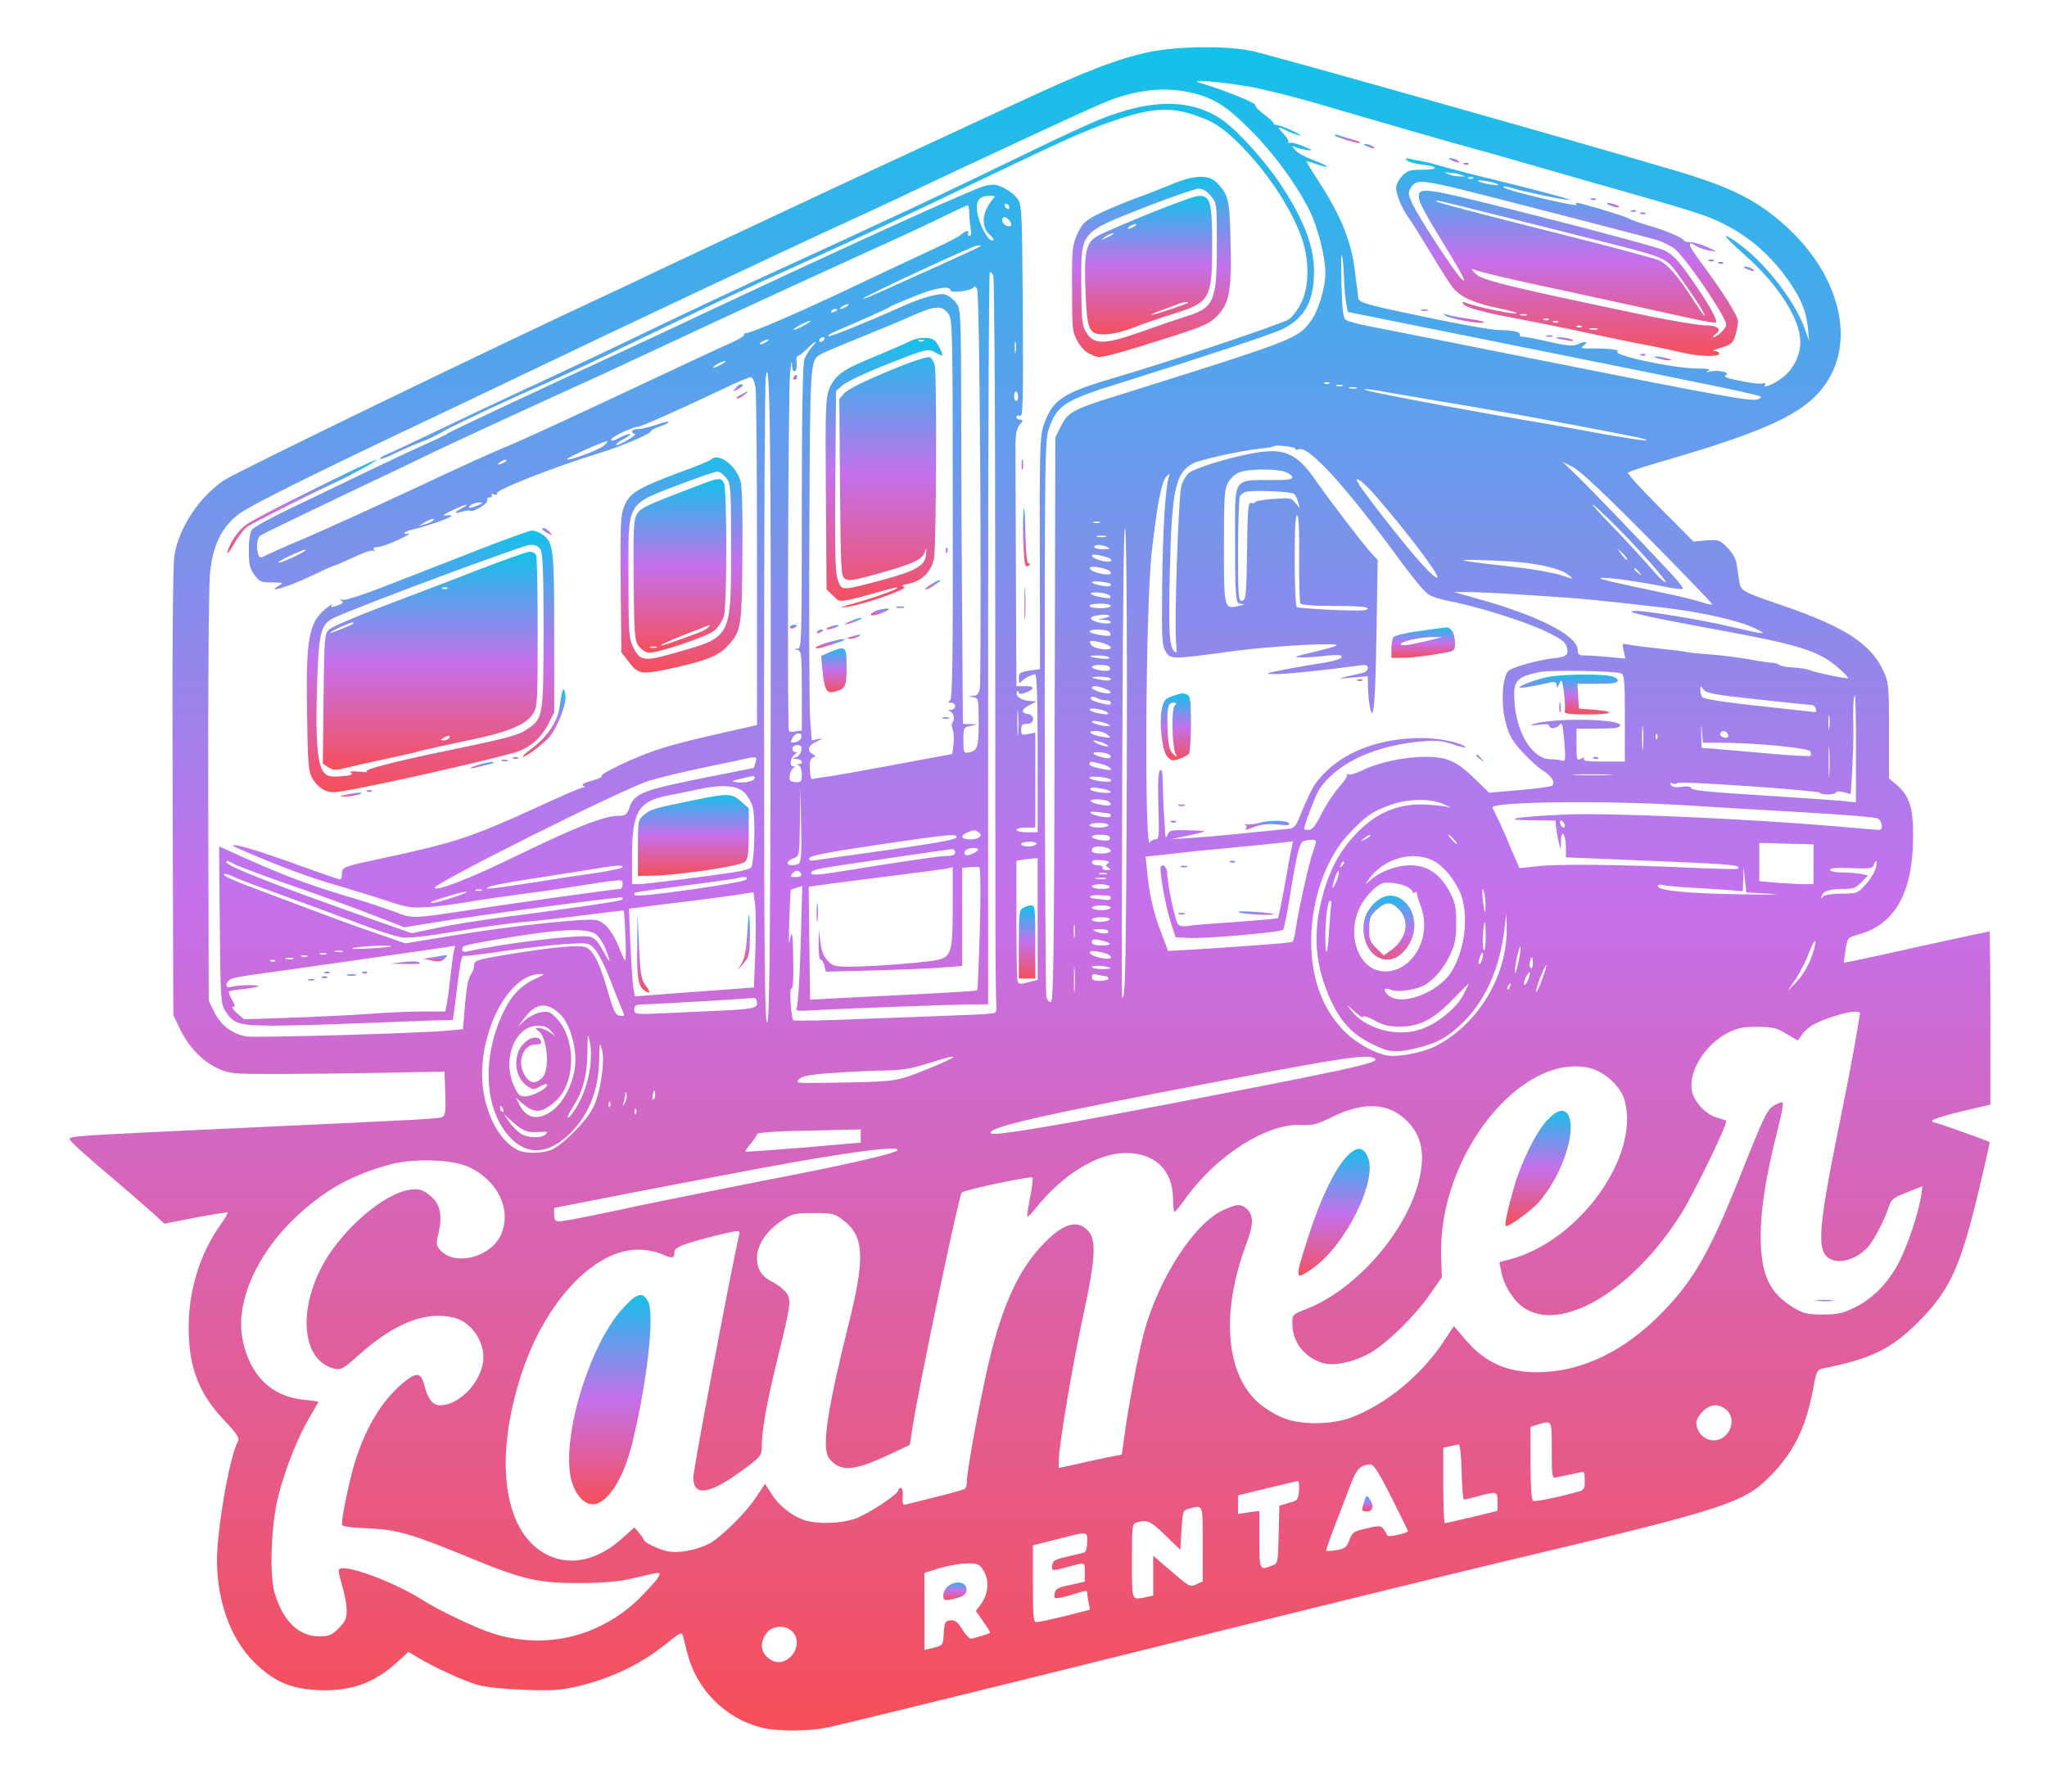 <?xml version="1.0" standalone="no"?>
<!DOCTYPE svg PUBLIC "-//W3C//DTD SVG 20010904//EN"
        "http://www.w3.org/TR/2001/REC-SVG-20010904/DTD/svg10.dtd">
<svg version="1.0" xmlns="http://www.w3.org/2000/svg"
     width="868pt" height="760pt" viewBox="0 0 868 760"
     preserveAspectRatio="xMidYMid meet">

    <defs>
        <linearGradient id="gradient" gradientTransform="rotate(90)">
            <stop offset="0%" stop-color="#f64f59"/>
            <stop offset="50%" stop-color="#c471ed"/>
            <stop offset="100%" stop-color="#12c2e9"/>
        </linearGradient>
    </defs>

    <g transform="translate(0,760) scale(0.1,-0.1)"
       fill="url(#gradient)" stroke="none">
        <path d="M4872 7379 c-133 -28 -275 -83 -560 -216 -136 -63 -328 -152 -427
-198 -155 -71 -793 -370 -1125 -527 -58 -28 -132 -63 -165 -78 -534 -248
-1597 -764 -1647 -798 -103 -71 -187 -197 -208 -313 -7 -37 -10 -388 -8 -1005
l3 -949 27 -57 c35 -75 97 -140 161 -169 49 -23 64 -24 242 -24 105 0 309 2
455 5 l265 5 3 -91 c3 -68 0 -94 -10 -100 -14 -9 -33 -10 -858 -48 -711 -33
-730 -34 -724 -49 6 -13 71 -71 219 -196 49 -42 110 -95 136 -118 l46 -43 133
26 c73 14 134 23 136 22 2 -2 -13 -26 -32 -54 -86 -121 -134 -275 -134 -434 0
-168 43 -281 151 -394 55 -58 65 -75 58 -89 -35 -61 -89 -374 -89 -505 1 -176
58 -332 157 -431 82 -81 153 -113 269 -119 139 -7 242 29 342 122 l44 40 37
-22 c66 -41 197 -101 257 -118 35 -10 115 -18 199 -21 119 -4 153 -2 228 16
148 35 276 99 389 193 33 27 49 36 52 26 2 -7 12 -44 21 -81 39 -152 158 -273
310 -313 66 -18 207 -18 292 1 37 8 484 117 993 243 973 242 1614 399 1865
459 933 221 1017 247 1130 361 103 104 155 211 186 385 11 60 15 68 38 73 203
40 290 82 402 194 138 137 182 234 263 575 25 104 44 190 43 191 -11 7 -227
84 -236 84 -7 0 -10 4 -6 9 3 5 59 22 125 38 l120 28 0 368 c0 202 -2 367 -4
367 -3 0 -125 -27 -273 -59 -147 -33 -285 -63 -306 -67 l-39 -7 7 49 c9 58 8
57 60 72 150 42 226 178 227 407 2 127 -14 177 -68 225 l-34 29 0 203 c0 192
-2 206 -24 253 -53 114 -162 185 -419 274 -184 63 -185 64 -192 106 -3 19 -8
52 -11 72 -3 23 -18 49 -40 71 -32 32 -38 34 -89 30 l-54 -5 -142 143 c-79 79
-140 146 -136 150 3 3 59 22 124 41 503 145 655 222 735 369 98 182 25 436
-181 627 -123 114 -232 170 -466 240 -312 94 -1733 496 -1807 511 -110 23
-317 20 -436 -5z m468 -155 c115 -26 200 -49 330 -88 139 -41 541 -157 600
-172 30 -8 100 -28 155 -44 55 -16 195 -56 310 -89 449 -127 500 -143 575
-181 100 -50 186 -123 254 -213 66 -87 94 -150 102 -225 l5 -57 -18 51 c-46
125 -174 287 -291 368 -70 48 -55 26 35 -54 142 -125 236 -272 237 -369 1 -56
-28 -115 -75 -152 -37 -29 -86 -49 -75 -30 4 7 1 9 -8 5 -8 -3 -41 0 -73 6
-87 17 -98 21 -83 30 17 10 -33 22 -67 15 -20 -4 -23 -3 -9 3 13 6 -2 9 -45 9
-107 1 -366 57 -340 73 12 7 -46 13 -122 12 -34 0 -36 1 -20 14 21 16 3 18
-29 3 -18 -8 -46 -5 -118 11 -52 12 -103 22 -113 22 -9 -1 -15 3 -12 7 7 12
-30 21 -83 21 -40 0 -202 30 -430 79 -155 34 -172 40 -173 61 -1 11 -2 23 -3
28 -1 4 -6 39 -10 77 -15 129 -57 234 -152 382 -30 46 -54 86 -54 88 0 2 19
-2 42 -11 65 -23 56 -9 -11 16 -33 12 -68 31 -78 43 -18 20 -17 20 2 12 11 -4
34 -10 50 -12 24 -3 20 1 -18 17 -27 11 -54 17 -60 14 -7 -4 -9 -3 -4 1 4 5
-5 21 -20 37 -30 32 -28 34 13 14 16 -8 40 -17 54 -20 14 -4 1 5 -29 19 -29
14 -60 25 -67 25 -8 0 -14 3 -14 8 0 4 -18 20 -40 37 -22 16 -39 34 -37 39 3
10 -140 67 -233 94 -72 21 144 0 250 -24z m-298 -15 c102 -22 157 -56 263
-163 99 -100 191 -226 247 -337 35 -69 68 -198 68 -266 0 -65 -30 -163 -64
-208 -55 -72 -70 -78 -800 -307 -207 -64 -227 -75 -257 -135 l-24 -48 -3
-1197 c-2 -1004 -5 -1198 -16 -1198 -8 0 -16 10 -19 21 -3 12 -6 547 -7 1189
0 1058 1 1173 16 1217 35 104 67 125 299 197 372 117 654 210 695 231 94 48
132 119 132 245 0 103 -43 216 -132 353 -76 117 -197 250 -268 296 -132 83
-295 81 -512 -7 -41 -17 -154 -68 -250 -115 -96 -46 -222 -107 -280 -135 -203
-98 -348 -165 -660 -309 -391 -179 -536 -248 -765 -358 -99 -48 -270 -129
-380 -180 -110 -51 -249 -116 -310 -145 -60 -29 -166 -79 -235 -112 -69 -33
-136 -64 -149 -69 -13 -5 -21 -12 -18 -15 3 -3 31 8 63 24 33 16 82 37 109 47
28 11 66 28 85 40 19 11 46 26 60 32 14 7 79 37 145 69 66 31 172 79 235 106
63 28 189 86 280 130 381 184 499 240 645 306 256 115 567 258 700 322 614
294 653 312 797 361 156 53 237 57 350 15 59 -21 91 -41 141 -86 129 -118 248
-290 297 -430 33 -95 32 -207 -3 -276 -14 -28 -38 -59 -53 -69 -30 -19 -508
-180 -728 -244 -232 -68 -273 -95 -311 -206 -15 -45 -17 -103 -16 -541 l1
-492 -45 -6 c-41 -7 -45 -10 -45 -34 0 -15 4 -22 8 -16 8 13 46 34 61 34 8 0
11 -105 11 -335 l0 -335 -45 0 c-25 0 -45 5 -45 10 0 6 18 10 40 10 l40 0 0
201 0 202 -30 -6 c-27 -6 -30 -4 -30 18 0 20 5 25 25 25 33 0 35 37 3 42 -31
4 -27 20 8 38 l29 15 -37 3 c-33 3 -58 26 -43 40 3 3 5 0 5 -5 0 -8 9 -8 30 0
40 15 38 27 -5 27 l-35 0 -2 433 c-1 237 -2 481 -2 541 -1 92 2 113 17 133 16
20 16 23 3 23 -9 0 -16 5 -16 11 0 6 7 9 15 5 13 -4 14 52 12 445 -3 431 -4
450 -23 477 -11 15 -37 35 -57 45 -30 15 -44 17 -79 9 -48 -11 -568 -247
-1153 -522 -226 -106 -295 -139 -465 -217 -332 -153 -655 -305 -665 -313 -5
-5 -50 -26 -100 -48 -49 -22 -164 -76 -255 -120 -91 -44 -230 -111 -310 -149
-80 -38 -152 -78 -160 -88 -10 -12 -15 -41 -15 -89 0 -58 4 -77 23 -103 21
-30 28 -33 75 -33 51 -1 51 -1 27 -16 -54 -32 44 -2 137 42 50 24 94 44 98 44
4 0 40 16 81 35 41 20 80 33 86 29 7 -4 8 -3 4 4 -5 8 1 12 16 12 13 0 52 14
88 31 36 17 55 28 42 26 -12 -3 -20 -1 -17 3 3 5 20 11 38 15 39 8 149 45 160
55 5 4 -4 6 -20 4 -21 -3 -16 2 22 20 54 27 87 35 43 10 -36 -19 -35 -25 1
-14 16 4 32 6 34 4 10 -10 77 30 73 43 -3 7 1 13 10 13 8 0 12 4 9 10 -4 6 1
7 11 3 10 -4 15 -2 11 4 -9 14 249 115 443 174 84 26 210 79 210 90 0 4 16 13
35 19 19 6 37 15 40 20 3 5 -19 0 -50 -11 -30 -10 -66 -19 -80 -19 -14 0 -25
-4 -25 -10 0 -5 6 -10 13 -10 6 0 -7 -12 -31 -26 -24 -14 -46 -24 -49 -21 -3
3 12 15 34 26 21 11 31 20 23 20 -8 0 -26 -6 -40 -14 -29 -16 -44 -19 -36 -6
8 12 92 51 110 51 15 0 176 72 363 161 56 27 108 49 116 49 9 0 16 -16 21 -46
3 -26 6 -358 6 -738 l0 -691 -206 -47 c-167 -39 -229 -58 -335 -104 -71 -32
-124 -61 -118 -65 6 -3 -12 -12 -40 -20 -32 -8 -46 -16 -39 -21 10 -6 10 -8 0
-8 -8 0 -96 -38 -195 -84 -271 -124 -348 -150 -632 -211 -192 -41 -195 -42
-195 -70 0 -14 -3 -25 -8 -25 -4 0 -52 16 -107 36 -196 71 -291 102 -330 108
-32 5 -22 -1 45 -30 164 -69 266 -107 382 -140 65 -19 159 -48 210 -65 84 -28
101 -31 174 -26 45 3 119 13 165 21 46 8 140 22 209 31 69 9 179 24 245 35
216 33 205 33 205 10 0 -11 -4 -20 -10 -20 -14 0 -426 -57 -575 -80 -324 -49
-299 -48 -384 -16 -42 15 -114 39 -161 53 -204 60 -316 102 -538 204 l-43 19
3 -332 c3 -311 4 -335 23 -365 35 -56 58 -63 207 -63 73 0 237 5 363 10 127 5
267 10 312 12 l83 2 5 30 c2 17 9 72 15 121 13 103 19 127 28 121 4 -2 79 7
167 20 88 13 205 26 260 30 98 6 101 6 125 -19 14 -14 43 -70 64 -124 21 -54
44 -113 52 -131 14 -32 14 -33 -8 -30 -18 3 -26 18 -50 101 -34 120 -61 174
-93 189 -27 12 -139 2 -343 -32 -125 -21 -132 -24 -132 -48 0 -10 -7 -27 -15
-38 -12 -19 -19 -62 -29 -194 l-3 -35 -73 -7 c-129 -11 -801 -30 -844 -24 -60
10 -110 47 -137 103 l-24 48 -2 855 c-1 470 2 899 7 952 10 120 48 200 119
255 51 39 295 161 906 450 110 52 245 117 300 143 391 188 1193 566 1455 685
63 29 167 78 230 108 214 102 695 325 770 357 137 58 256 73 372 49z m-834
-456 c-44 -53 -49 -114 -12 -148 18 -17 22 -25 12 -25 -20 0 -56 67 -64 120
-8 48 9 70 54 70 23 0 24 -2 10 -17z m72 -34 c0 -6 -4 -7 -10 -4 -5 3 -10 11
-10 16 0 6 5 7 10 4 6 -3 10 -11 10 -16z m-170 -23 c0 -18 3 -48 6 -65 4 -21
3 -31 -5 -31 -7 0 -9 5 -6 10 9 15 -12 12 -28 -4 -8 -8 -63 -37 -123 -64 -60
-28 -210 -98 -334 -157 -218 -104 -432 -197 -457 -198 -7 0 -10 -3 -8 -7 2 -4
-21 -19 -53 -33 -64 -29 -104 -47 -566 -264 -181 -85 -363 -168 -405 -184 -42
-17 -209 -93 -372 -170 -163 -76 -370 -170 -460 -209 -90 -38 -171 -74 -181
-80 -12 -6 -18 -5 -22 6 -10 27 -7 71 7 82 6 5 152 76 322 157 171 81 362 172
425 203 105 50 422 196 710 327 63 29 194 90 290 135 202 95 486 226 815 376
127 57 275 126 330 153 55 27 103 50 108 50 4 1 7 -14 7 -33z m170 -31 c7 -9
10 -18 7 -21 -10 -11 -37 5 -37 21 0 19 14 19 30 0z m-121 -109 c-2 -2 -76
-36 -164 -76 -88 -40 -185 -83 -215 -97 -90 -41 -125 -55 -119 -48 14 13 465
223 483 224 11 1 17 -1 15 -3z m1540 -136 c1 -36 5 -83 9 -104 l7 -39 810
-163 c793 -159 932 -188 942 -197 2 -3 -4 -8 -15 -11 -27 -9 -156 14 -907 164
-357 71 -689 137 -737 146 -49 9 -94 22 -102 28 -11 8 -15 47 -18 156 -2 80
-1 132 3 115 4 -16 7 -59 8 -95z m-1479 -1173 c0 -639 1 -1324 1 -1522 0 -198
2 -372 4 -387 2 -16 -1 -30 -6 -33 -5 -4 -64 -8 -131 -10 -68 -3 -257 -10
-421 -16 -163 -7 -300 -10 -303 -6 -10 10 -18 141 -8 134 6 -3 9 39 8 101 -2
137 -5 157 -15 102 -4 -26 -5 10 -2 85 2 72 5 131 6 131 1 1 13 5 25 9 l24 7
-7 -254 c-4 -139 -12 -259 -17 -265 -8 -10 7 -12 68 -8 115 7 598 25 677 25
l67 0 0 1548 c0 852 3 1552 7 1556 4 4 11 -3 15 -14 4 -12 8 -544 8 -1183z
m-63 289 c2 -452 1 -836 -2 -853 -4 -25 -11 -33 -28 -34 l-22 -2 23 -4 c21 -4
22 -9 22 -107 0 -107 -5 -121 -45 -128 -18 -3 -20 3 -20 52 0 53 1 55 30 61
l30 7 -31 1 -31 1 -3 428 c-2 235 -4 630 -4 879 -1 440 -2 452 -22 479 -11 15
-32 31 -46 35 -26 7 -102 -14 -183 -51 -143 -64 -308 -131 -313 -126 -3 3 10
12 29 20 86 36 225 98 234 105 6 5 51 24 101 44 91 37 154 47 154 26 0 -14 93
-2 99 13 2 6 8 3 14 -7 6 -12 11 -314 14 -839z m-567 764 c-8 -5 -19 -10 -25
-10 -5 0 -3 5 5 10 8 5 20 10 25 10 6 0 3 -5 -5 -10z m431 -30 c18 -24 19 -65
19 -829 1 -652 -1 -806 -12 -812 -10 -7 -9 -9 5 -9 9 0 17 -7 17 -15 0 -8 -8
-15 -17 -16 -15 0 -15 -2 -3 -7 15 -7 20 -35 8 -47 -4 -4 -3 -17 2 -30 5 -12
6 -40 3 -63 l-5 -40 -92 -17 c-50 -9 -147 -27 -216 -40 -69 -13 -160 -29 -202
-36 -43 -6 -81 -12 -85 -13 -4 0 -8 18 -9 42 -2 31 2 45 13 49 13 5 13 7 -1
15 -26 14 -19 37 17 53 28 13 29 15 5 10 l-26 -5 -7 93 c-3 50 -5 405 -3 787
3 730 3 730 47 757 10 6 85 38 167 71 82 33 185 76 229 96 91 40 120 41 146 6z
m-471 16 c0 -2 -7 -7 -16 -10 -8 -3 -12 -2 -9 4 6 10 25 14 25 6z m-140 -66
c-19 -11 -39 -19 -45 -19 -5 0 6 8 25 19 19 11 40 19 45 19 6 0 -6 -8 -25 -19z
m85 -60 c-3 -5 -11 -10 -16 -10 -6 0 -7 5 -4 10 3 6 11 10 16 10 6 0 7 -4 4
-10z m-245 -10 c-8 -5 -19 -10 -25 -10 -5 0 -3 5 5 10 8 5 20 10 25 10 6 0 3
-5 -5 -10z m1057 -42 c-2 -13 -4 -5 -4 17 -1 22 1 32 4 23 2 -10 2 -28 0 -40z
m-865 20 c-11 -13 -25 -36 -31 -51 -7 -19 -11 -227 -11 -628 0 -563 -1 -599
-17 -600 -17 -1 -17 -2 0 -6 15 -4 17 -21 17 -173 l0 -168 -25 -4 c-14 -3 -27
-2 -30 2 -7 12 -3 1431 5 1515 4 44 8 63 8 42 1 -25 6 -36 13 -31 6 3 9 19 7
35 -3 16 0 29 5 29 4 0 22 14 39 30 34 35 52 41 20 8z m-382 -73 c-14 -8 -29
-14 -35 -14 -5 0 1 6 15 14 14 8 30 14 35 14 6 0 -1 -6 -15 -14z m208 -1539
c-2 -977 -6 -1250 -15 -1253 -10 -4 -13 281 -13 1337 0 738 3 1367 7 1398 17
133 23 -283 21 -1482z m2369 1458 c-3 -3 -12 -4 -19 -1 -8 3 -5 6 6 6 11 1 17
-2 13 -5z m56 -11 c-7 -2 -19 -2 -25 0 -7 3 -2 5 12 5 14 0 19 -2 13 -5z m60
-10 c-7 -2 -21 -2 -30 0 -10 3 -4 5 12 5 17 0 24 -2 18 -5z m108 -13 c30 -5
122 -21 204 -35 237 -39 427 -73 600 -106 286 -54 330 -63 314 -67 -9 -1 -90
11 -180 27 -90 17 -229 42 -309 55 -355 61 -735 133 -704 135 11 1 45 -3 75
-9z m-1544 -20 c1 -11 -2 -20 -8 -20 -5 0 -9 9 -9 20 0 11 4 20 8 20 4 0 8 -9
9 -20z m-1756 -210 c-23 -19 -149 -66 -157 -58 -4 5 151 75 170 77 5 1 -1 -8
-13 -19z m2932 -14 c-3 -4 4 -5 16 -1 43 13 203 -164 433 -479 48 -65 99 -127
114 -136 14 -10 54 -23 88 -29 119 -23 312 -83 402 -125 76 -36 92 -48 98 -71
9 -34 0 -41 -65 -48 -63 -8 -159 -35 -181 -51 -28 -21 -35 -141 -13 -222 14
-54 28 -77 72 -125 30 -32 69 -68 88 -79 35 -22 51 -48 37 -62 -4 -4 -66 -13
-138 -19 l-130 -11 -57 56 c-80 78 -119 96 -212 96 -91 0 -202 -24 -268 -57
-26 -13 -53 -21 -60 -17 -7 4 -9 4 -5 -1 4 -4 -10 -27 -32 -51 -21 -23 -55
-74 -75 -113 -26 -52 -41 -71 -55 -71 -11 0 -20 2 -20 3 0 16 46 138 60 162
72 116 236 194 444 211 56 5 84 2 128 -13 31 -11 55 -16 52 -12 -11 18 -112
39 -185 39 -198 0 -363 -71 -452 -195 -12 -16 -35 -65 -53 -108 -28 -72 -34
-80 -60 -82 -16 -2 -96 -10 -179 -18 -82 -9 -188 -18 -235 -21 l-85 -5 69 14
c38 8 71 17 73 19 2 2 -30 4 -72 5 -70 1 -76 0 -85 -21 -7 -18 -9 -11 -11 37
-2 33 -4 69 -5 80 -1 11 -2 54 -3 95 -1 55 -4 71 -12 63 -8 -8 -10 -55 -7
-152 4 -129 3 -141 -13 -141 -10 0 -19 -6 -22 -12 -25 -71 -20 998 7 1232 22
198 42 301 62 319 15 15 16 14 10 -3 -14 -41 -26 -230 -28 -467 -2 -224 -1
-248 16 -274 21 -32 23 -32 291 4 162 22 464 38 430 22 -11 -5 -58 -18 -105
-29 -70 -16 -78 -20 -45 -20 22 -1 70 2 108 7 50 5 67 4 67 -5 0 -7 -29 -17
-72 -24 -40 -6 -116 -19 -168 -29 -87 -17 -91 -19 -45 -20 44 -1 207 16 348
35 39 6 47 4 47 -9 0 -9 -10 -19 -22 -21 -116 -26 -116 -26 -45 -20 l67 6 1
-44 c0 -24 3 -61 7 -83 16 -82 24 8 29 315 l5 305 -27 29 c-31 33 -181 229
-237 310 -82 118 -137 140 -279 111 -102 -20 -227 -59 -256 -80 -12 -9 -27
-34 -34 -57 -12 -46 -30 -586 -22 -664 4 -39 3 -47 -7 -37 -22 21 -26 84 -19
353 8 335 24 406 99 445 30 16 201 53 279 62 31 3 58 7 61 10 8 8 98 -2 93
-11z m-3353 -56 c-8 -5 -19 -10 -25 -10 -5 0 -3 5 5 10 8 5 20 10 25 10 6 0 3
-5 -5 -10z m4847 -319 c150 -152 273 -279 273 -283 0 -4 -19 -1 -41 7 -23 8
-98 27 -168 41 -242 51 -286 62 -256 63 40 1 150 -15 253 -35 45 -10 85 -15
88 -11 3 3 -23 36 -58 73 -140 150 -354 372 -402 417 l-51 49 45 -23 c30 -15
135 -114 317 -298z m-1538 278 c17 -6 31 -17 31 -24 0 -9 -25 -12 -100 -11
-142 1 -143 1 -143 -181 0 -337 1 -343 26 -344 17 -1 16 -3 -8 -8 -65 -16 -65
-16 -65 252 0 223 2 245 20 274 12 20 32 36 52 42 46 13 149 13 187 0z m392
-111 c128 -148 263 -327 254 -337 -10 -9 -86 74 -198 216 -62 78 -120 156
-131 173 -18 31 -18 32 1 22 11 -6 44 -39 74 -74z m-353 17 c6 -5 13 -21 17
-35 l6 -25 -18 22 c-16 21 -24 22 -93 17 -41 -3 -76 -9 -78 -14 -2 -5 -10 -6
-17 -3 -12 4 -15 -29 -17 -203 -3 -190 -5 -209 -20 -212 -17 -3 -18 12 -18
215 0 120 4 223 8 229 4 6 14 14 22 17 24 10 198 3 208 -8z m-3463 -49 c-16
-7 -32 -11 -35 -9 -8 7 24 23 45 22 15 0 13 -3 -10 -13z m4813 -73 c102 -101
237 -253 225 -253 -5 0 -22 15 -38 33 -62 71 -122 136 -198 215 -44 45 -77 82
-73 82 3 0 41 -35 84 -77z m-2060 -1070 c-3 -803 -6 -966 -20 -942 -2 2 -1
472 1 1044 3 719 7 1008 13 935 5 -58 8 -524 6 -1037z m731 917 c-1 -98 2
-183 5 -189 5 -7 56 -11 147 -11 98 0 139 -3 139 -12 0 -8 -38 -9 -146 -5 -80
4 -149 9 -155 12 -5 4 -9 89 -9 201 0 135 3 193 11 189 6 -5 9 -69 8 -185z
m-3674 161 c-6 -5 -21 -12 -35 -15 l-25 -7 25 15 c28 17 50 21 35 7z m2828 -8
c-7 -2 -19 -2 -25 0 -7 3 -2 5 12 5 14 0 19 -2 13 -5z m25 -60 c-10 -2 -26 -2
-35 0 -10 3 -2 5 17 5 19 0 27 -2 18 -5z m7 -43 c16 -7 13 -9 -17 -9 -21 -1
-38 4 -38 9 0 12 27 12 55 0z m-3419 -27 c-43 -23 -96 -44 -96 -38 0 6 100 53
115 54 6 0 -3 -7 -19 -16z m5623 -27 c-2 -2 -13 8 -23 22 l-19 27 24 -22 c12
-12 21 -24 18 -27z m-2196 7 c22 -13 2 -20 -33 -11 -48 12 -55 33 -7 23 17 -4
35 -9 40 -12z m1782 -22 c87 -13 140 -29 167 -50 23 -19 22 -19 -34 0 -32 10
-119 26 -195 34 -242 27 -275 34 -128 29 72 -2 157 -8 190 -13z m-1781 -32
c17 -15 0 -20 -39 -11 -53 11 -61 36 -9 26 22 -3 43 -10 48 -15z m2247 -6 c13
-16 12 -17 -3 -4 -10 7 -18 15 -18 17 0 8 8 3 21 -13z m-2242 -49 c2 -2 2 -6
0 -9 -8 -7 -79 7 -79 16 0 7 70 1 79 -7z m-1 -53 c3 -9 -5 -11 -34 -5 -57 10
-66 24 -14 21 24 -2 46 -9 48 -16z m1792 4 c218 -14 266 -19 545 -51 166 -19
325 -55 395 -88 63 -30 49 -29 -110 8 -108 26 -350 66 -395 65 -62 0 46 -25
337 -78 356 -65 441 -91 525 -165 24 -21 42 -40 40 -42 -5 -5 -145 25 -167 35
-8 4 -37 8 -65 10 -27 1 -54 6 -60 11 -6 5 -20 9 -30 9 -11 0 -58 7 -105 16
-47 8 -121 17 -165 20 -44 3 -87 8 -95 10 -8 2 -62 9 -120 15 -58 6 -116 14
-129 17 -22 5 -23 4 -16 -27 l7 -33 -68 6 c-38 4 -84 7 -101 7 -28 0 -33 4
-33 23 0 62 -172 149 -440 222 l-85 24 55 0 c30 1 156 -6 280 -14z m-1790 -45
c0 -5 -20 -10 -45 -10 -25 0 -45 5 -45 10 0 6 20 10 45 10 25 0 45 -4 45 -10z
m-25 -51 l-30 -7 28 -1 c15 0 27 -5 27 -10 0 -13 -73 -1 -82 13 -5 7 4 13 25
16 43 8 72 -2 32 -11z m20 -60 c4 -6 5 -12 3 -14 -7 -7 -88 8 -88 16 0 13 78
11 85 -2z m5 -66 c0 -15 -71 -5 -82 11 -14 20 -8 22 37 12 25 -6 45 -16 45
-23z m-6 -42 c4 -5 -12 -7 -36 -4 -57 8 -61 13 -10 13 22 0 43 -4 46 -9z m1
-40 c3 -5 2 -12 -2 -14 -13 -7 -73 4 -73 14 0 12 67 12 75 0z m2169 -27 c14
-5 16 -32 16 -190 l0 -184 -91 0 c-63 0 -88 3 -83 11 4 8 1 8 -12 1 -18 -9
-19 -5 -19 59 l0 69 93 0 c72 0 92 3 92 14 0 28 -286 32 -369 5 -18 -6 -11 -6
22 -3 32 4 47 3 47 -5 0 -14 32 -11 42 4 12 16 15 3 22 -79 5 -69 4 -77 -10
-72 -9 3 -32 6 -51 6 -69 0 -136 100 -149 222 -11 111 -1 125 106 148 46 9
316 5 344 -6z m-2164 -24 c0 -7 -14 -8 -37 -4 -52 9 -54 14 -5 14 23 0 42 -5
42 -10z m-26 -40 c41 -15 30 -28 -14 -17 -22 6 -40 15 -40 19 0 11 23 10 54
-2z m2767 -46 c118 -13 222 -24 232 -24 14 0 27 -30 12 -30 -3 0 -109 12 -237
26 -142 15 -236 30 -240 37 -4 7 -8 21 -8 31 0 19 0 19 14 1 11 -15 47 -22
227 -41z m-2762 -4 c12 0 21 -4 21 -10 0 -12 -6 -12 -53 1 -21 5 -35 14 -32
20 4 5 13 5 25 -1 10 -5 28 -10 39 -10z m3181 -206 l0 -227 -67 7 c-38 3 -176
13 -308 21 -273 17 -325 23 -325 35 0 4 -17 6 -39 3 -25 -4 -41 -1 -46 8 -6 9
-4 11 8 6 9 -3 17 -2 19 2 4 10 593 -31 604 -41 10 -11 62 -10 69 1 3 6 17 6
34 1 l29 -8 6 101 c3 56 6 134 5 172 -2 96 0 145 6 145 3 0 5 -102 5 -226z
m-3553 63 c-2 -23 -3 -1 -3 48 0 50 1 68 3 42 2 -26 2 -67 0 -90z m378 92 c11
-11 0 -11 -44 -3 -17 4 -31 10 -31 15 0 10 61 0 75 -12z m3062 -66 c-2 -16 -4
-5 -4 22 0 28 2 40 4 28 2 -13 2 -35 0 -50z m-3051 9 c-8 -7 -76 8 -76 17 0 5
18 4 40 -1 23 -6 39 -13 36 -16z m2261 -94 c-2 -24 -4 -5 -4 42 0 47 2 66 4
43 2 -24 2 -62 0 -85z m326 22 c144 0 379 -22 384 -37 3 -8 3 -16 0 -19 -3 -3
-87 2 -188 11 -101 9 -204 18 -229 20 l-45 3 -1 59 c-1 49 0 50 3 11 l4 -48
72 0z m-2597 34 c18 -14 16 -15 -21 -9 -51 8 -70 25 -29 25 17 0 39 -7 50 -16z
m2629 5 c10 -15 -1 -23 -20 -15 -9 3 -13 10 -10 16 8 13 22 13 30 -1z m-3927
-16 c-2 -10 -14 -19 -26 -21 -21 -3 -22 -1 -12 17 13 26 43 28 38 4z m3629 -5
c-3 -8 -6 -5 -6 6 -1 11 2 17 5 13 3 -3 4 -12 1 -19z m730 -150 c-2 -29 -3 -6
-3 52 0 58 1 81 3 53 2 -29 2 -77 0 -105z m-3081 132 c15 -6 25 -13 22 -15 -3
-3 -20 1 -39 9 -38 17 -25 21 17 6z m-1278 -32 c-2 -13 -12 -26 -23 -30 -19
-6 -18 -6 3 -7 23 -1 32 -20 10 -22 -10 0 -10 -2 0 -6 6 -2 12 -20 12 -38 0
-31 -3 -34 -27 -32 -24 2 -27 7 -24 27 1 14 8 28 15 32 8 6 8 8 -1 8 -17 0
-11 39 8 51 10 6 10 9 2 9 -7 0 -13 7 -13 15 0 8 9 15 21 15 15 0 20 -5 17
-22z m1296 -14 c27 -10 18 -25 -11 -18 -46 11 -62 23 -31 24 14 0 33 -3 42 -6z
m-1490 -36 c-3 -13 -7 -24 -8 -25 0 0 -84 -17 -186 -37 -285 -57 -319 -69
-341 -131 -11 -31 -17 -35 -47 -35 -59 0 -181 -48 -422 -165 -203 -99 -344
-155 -357 -141 -14 14 790 416 907 454 36 11 119 32 185 46 66 14 149 32 185
39 92 21 92 21 84 -5z m1469 -9 c36 -10 54 -30 20 -24 -61 12 -73 16 -73 25 0
12 6 12 53 -1z m2149 -46 c-40 -2 -103 -2 -140 0 -37 2 -4 3 73 3 77 0 107 -2
67 -3z m-3622 -13 c0 -13 -41 -22 -76 -18 -26 4 -25 5 16 15 60 14 60 14 60 3z
m1509 -6 c10 -10 -8 -12 -47 -7 -23 3 -42 10 -42 15 0 9 79 2 89 -8z m-1554
-54 c14 -13 30 -40 36 -60 14 -44 8 -245 -7 -260 -6 -6 -40 -15 -75 -20 -135
-20 -376 -50 -402 -50 l-27 0 0 113 c0 191 25 236 143 261 40 8 104 21 142 29
95 21 159 16 190 -13z m233 -302 c-18 -11 -48 -10 -48 2 0 6 11 15 25 20 25 9
25 10 27 157 l2 148 3 -159 c3 -121 0 -161 -9 -168z m1291 316 c17 -4 31 -9
31 -13 0 -10 -79 0 -86 10 -6 11 11 11 55 3z m15 -50 c9 -3 16 -10 16 -16 0
-10 -70 0 -84 13 -11 10 43 12 68 3z m1436 -18 c19 -9 26 -13 15 -10 -11 4
-51 9 -90 11 -123 9 -224 -34 -314 -133 -61 -67 -103 -145 -130 -244 -44 -156
-37 -289 21 -427 44 -106 95 -165 180 -208 78 -39 104 -42 196 -20 88 21 134
47 200 113 91 91 151 226 171 387 l8 70 2 -56 c4 -206 -120 -414 -304 -507
-52 -26 -155 -46 -199 -39 -61 10 -146 59 -196 114 -87 95 -130 219 -130 372
0 176 62 352 162 457 69 73 96 92 176 121 77 27 172 27 232 -1z m1010 -1 c129
-8 363 -22 520 -31 157 -9 293 -20 302 -25 20 -11 24 -49 6 -49 -7 0 -87 7
-178 15 -388 33 -975 59 -1160 50 -201 -9 -276 -22 -135 -24 l101 -1 2 -27 c2
-16 7 -44 11 -63 l9 -35 1 40 c2 54 21 26 21 -31 l0 -40 313 -13 c392 -16 432
-19 416 -36 -3 -2 -97 0 -209 5 -307 14 -556 16 -641 6 l-76 -8 -38 88 c-20
49 -45 105 -55 124 -10 19 -19 40 -21 45 -9 25 473 31 811 10z m-2437 -35 c4
0 7 -5 7 -10 0 -7 -14 -8 -37 -4 -53 9 -69 27 -18 20 22 -3 43 -5 48 -6z
m1931 -45 c3 -8 1 -15 -3 -15 -5 0 -11 7 -15 15 -3 8 -1 15 3 15 5 0 11 -7 15
-15z m-1934 -5 c0 -5 -18 -10 -40 -10 -22 0 -40 5 -40 10 0 6 18 10 40 10 22
0 40 -4 40 -10z m-551 -29 c22 -14 3 -31 -35 -31 -39 0 -45 16 -11 30 28 11
29 11 46 1z m-94 -24 c-4 -8 -98 -25 -283 -51 -152 -21 -292 -41 -311 -44 -26
-4 -33 -2 -29 9 3 10 82 25 289 56 320 47 340 48 334 30z m650 4 c3 -5 2 -12
-2 -14 -13 -7 -73 4 -73 14 0 12 67 12 75 0z m1105 4 c0 -2 -10 -9 -22 -15
-22 -11 -22 -10 -4 4 21 17 26 19 26 11z m355 -15 c10 -11 16 -20 13 -20 -3 0
-13 9 -23 20 -10 11 -16 20 -13 20 3 0 13 -9 23 -20z m-585 -9 c0 -5 -6 -26
-14 -48 -16 -45 -62 -253 -72 -326 -3 -26 -10 -49 -14 -52 -7 -4 -204 -19
-416 -32 l-111 -6 -27 72 c-34 87 -52 164 -61 257 l-7 71 104 11 c56 7 175 19
263 27 88 8 182 18 209 21 l49 6 -6 -28 c-4 -16 -17 -89 -30 -162 -13 -73 -26
-134 -28 -136 -2 -2 -80 -9 -174 -16 -93 -6 -186 -13 -207 -17 -29 -4 -38 -1
-46 13 -12 24 -42 167 -42 204 0 28 -15 48 -27 36 -9 -9 18 -165 41 -236 l21
-65 58 -3 c71 -4 388 24 398 35 4 4 17 69 29 143 30 188 41 228 59 233 29 8
51 7 51 -2z m-1185 -11 c-3 -5 -19 -10 -36 -10 -16 0 -29 5 -29 10 0 6 16 10
36 10 21 0 33 -4 29 -10z m3295 -86 l0 -84 -38 0 c-22 0 -73 3 -115 6 l-77 7
0 81 0 81 115 -3 115 -3 0 -85z m-3547 56 c-4 -4 -18 -11 -30 -15 -17 -4 -23
-2 -23 9 0 8 10 16 23 18 27 5 42 -1 30 -12z m551 14 c29 -11 16 -24 -24 -24
-29 0 -40 4 -40 15 0 16 35 20 64 9z m-644 -19 c0 -10 -10 -15 -31 -15 -32 0
-191 -23 -441 -64 -105 -17 -138 -19 -138 -10 0 13 13 17 130 35 117 17 454
67 468 68 6 0 12 -6 12 -14z m2036 -40 c47 -28 99 -99 115 -158 25 -93 7 -218
-43 -303 -58 -98 -229 -159 -278 -98 -17 20 -8 27 22 15 29 -11 112 3 144 24
41 27 76 69 103 125 21 46 26 69 26 135 0 68 -5 88 -28 133 -40 75 -94 112
-166 112 -60 0 -129 -26 -170 -63 -24 -21 -24 -21 -10 -1 63 95 196 131 285
79z m-1686 -243 l0 -258 -40 -10 c-32 -9 -40 -8 -45 3 -3 8 -5 126 -5 263 l0
249 23 4 c12 2 32 5 45 6 l22 1 0 -258z m299 237 c-12 -8 -12 -11 1 -19 12 -8
11 -10 -8 -10 -13 0 -20 4 -17 10 4 6 -5 10 -19 10 -14 0 -26 6 -26 13 0 9 12
11 41 9 29 -3 37 -7 28 -13z m-3699 -7 c32 -15 162 -62 324 -118 71 -25 188
-68 260 -96 l131 -51 135 22 c166 28 783 109 789 105 2 -2 2 -7 -2 -10 -6 -6
-215 -37 -502 -74 -93 -12 -219 -32 -279 -45 l-110 -23 -165 58 c-407 143
-620 227 -621 243 0 5 3 7 8 5 4 -2 18 -9 32 -16z m4691 -5 c-10 -9 -11 -8 -5
6 3 10 9 15 12 12 3 -3 0 -11 -7 -18z m2259 -19 c-7 -18 -27 -48 -44 -65 -28
-31 -34 -33 -96 -33 -39 0 -71 -5 -79 -12 -10 -11 -11 -10 -6 4 8 20 35 28 96
28 37 0 50 5 73 29 l27 28 -32 7 c-17 3 -53 6 -80 6 -29 0 -49 5 -49 11 0 7
29 10 90 7 80 -3 91 -1 96 15 3 10 8 16 11 13 3 -3 0 -20 -7 -38z m-5310 14
c0 -4 -53 -16 -117 -25 -65 -9 -189 -28 -276 -42 -168 -26 -208 -30 -170 -15
12 5 86 19 165 31 79 12 190 30 248 39 125 21 150 23 150 12z m1515 -261 c-4
-141 -9 -258 -11 -260 -4 -4 -45 -7 -319 -21 -115 -6 -250 -12 -300 -15 l-90
-5 -3 239 -3 240 33 5 c18 3 143 19 278 36 135 17 257 33 273 36 l27 6 0 -166
c0 -189 -6 -212 -59 -226 -44 -11 -279 -30 -376 -30 -64 0 -74 3 -96 26 -16
17 -26 42 -30 77 l-6 52 -2 -62 c0 -36 3 -63 9 -63 5 0 13 -12 16 -26 l6 -25
197 5 c108 3 238 8 289 12 l92 7 0 208 0 208 33 3 c17 2 36 2 40 0 5 -3 6
-120 2 -261z m3355 148 c58 -3 -1 -4 -130 -2 -232 4 -350 16 -350 35 0 6 10 8
23 4 12 -3 67 -8 122 -11 55 -3 126 -8 158 -10 l57 -5 2 53 1 52 6 -55 6 -55
105 -6z m-4112 83 c2 -7 -7 -12 -23 -12 -24 0 -26 2 -15 15 14 17 31 16 38 -3z
m2268 -33 c-18 -41 -21 -26 -4 22 6 18 13 29 15 23 2 -6 -3 -26 -11 -45z
m-4556 -24 c133 -48 304 -111 445 -164 61 -23 128 -44 150 -47 24 -4 111 6
224 25 101 17 233 36 295 41 61 5 180 19 265 30 84 11 155 19 156 18 1 -2 5
-52 7 -111 3 -59 2 -104 -2 -100 -4 4 -17 34 -30 66 -13 32 -36 69 -53 83 -30
25 -35 26 -117 21 -145 -10 -347 -35 -543 -67 l-188 -31 -107 37 c-59 20 -134
47 -167 59 -33 12 -121 45 -195 73 -268 100 -300 114 -300 123 0 5 12 3 28 -4
15 -8 74 -31 132 -52z m3583 58 c-7 -2 -21 -2 -30 0 -10 3 -4 5 12 5 17 0 24
-2 18 -5z m-1530 -24 c-14 -14 -467 -78 -472 -66 -1 4 -1 10 0 11 2 2 101 16
219 31 118 15 217 29 219 31 2 2 13 4 25 4 14 0 17 -3 9 -11z m1525 4 c-10 -2
-28 -2 -40 0 -13 2 -5 4 17 4 22 1 32 -1 23 -4z m1282 -36 c11 -6 20 -15 20
-20 0 -4 5 -5 10 -2 6 4 9 3 8 -2 -1 -4 6 -29 16 -55 50 -129 -31 -278 -151
-278 -110 0 -168 153 -104 277 20 39 64 86 91 96 21 9 87 -1 110 -16z m-1265
3 c4 -6 -10 -10 -34 -10 -23 0 -41 5 -41 10 0 6 15 10 34 10 19 0 38 -4 41
-10z m1594 -74 c1 -55 -5 -42 -12 24 -3 34 -2 47 3 35 5 -11 9 -38 9 -59z
m-4256 57 c-7 -2 -19 -2 -25 0 -7 3 -2 5 12 5 14 0 19 -2 13 -5z m-118 -28
c-38 -13 -79 -24 -90 -24 -21 1 -4 7 85 34 76 22 79 14 5 -10z m1278 -231 l-6
-152 -161 -12 c-89 -6 -202 -15 -253 -19 l-91 -7 -6 36 c-4 19 -9 103 -13 186
l-6 150 189 24 c104 12 223 28 264 34 l75 12 7 -51 c3 -27 4 -118 1 -201z
m1500 237 c4 -1 7 -6 7 -11 0 -6 -12 -9 -27 -6 -16 2 -36 5 -46 5 -10 1 -16 4
-14 9 4 6 38 7 80 3z m942 -38 c-2 -10 -6 -58 -9 -106 -5 -105 -16 -128 -16
-35 0 80 10 158 20 158 5 0 7 -8 5 -17z m-935 -13 c0 -5 -18 -10 -40 -10 -22
0 -40 5 -40 10 0 6 18 10 40 10 22 0 40 -4 40 -10z m-5 -50 c-3 -5 -22 -10
-41 -10 -19 0 -34 5 -34 10 0 6 18 10 41 10 24 0 38 -4 34 -10z m-148 -72 c-2
-13 -4 -3 -4 22 0 25 2 35 4 23 2 -13 2 -33 0 -45z m1743 2 c0 -33 -3 -60 -7
-60 -5 0 -6 27 -5 60 5 77 12 77 12 0z m-3770 5 c21 -19 41 -59 54 -106 4 -13
-7 2 -24 33 -22 43 -37 59 -58 65 -44 11 -355 -26 -519 -62 -16 -4 -23 -1 -23
9 0 15 7 17 120 37 286 50 414 57 450 24z m2170 15 c0 -12 -27 -12 -55 0 -16
7 -13 9 18 9 20 1 37 -3 37 -9z m5 -51 c5 -5 -9 -9 -33 -9 -30 0 -42 4 -42 15
0 11 8 13 33 8 17 -3 36 -10 42 -14z m2974 -64 c-12 -33 -39 -77 -61 -99 l-39
-41 35 52 c19 29 45 79 57 113 13 34 25 55 27 47 2 -8 -7 -40 -19 -72z m-6020
51 c-2 -2 -47 -6 -99 -9 -54 -3 -80 -2 -60 3 36 8 167 13 159 6z m267 -13 c-3
-10 -10 -61 -16 -113 -5 -52 -13 -107 -16 -122 l-6 -28 -101 0 c-56 0 -156 -5
-222 -10 -66 -5 -212 -12 -325 -16 l-205 -7 -30 26 c-17 15 -24 27 -17 27 10
0 9 7 -4 30 -10 16 -16 32 -13 35 3 3 33 8 68 11 34 4 59 9 56 12 -6 7 -92 4
-117 -4 -27 -8 -22 25 5 35 12 5 63 14 112 20 50 7 180 25 290 41 110 16 236
34 280 40 91 13 258 37 263 39 2 0 1 -7 -2 -16z m4514 -48 c-6 -31 -14 -55
-16 -52 -2 2 1 29 7 61 7 31 14 54 16 52 3 -2 -1 -30 -7 -61z m-4987 38 c-7
-2 -21 -2 -30 0 -10 3 -4 5 12 5 17 0 24 -2 18 -5z m3251 -14 c17 -15 0 -20
-39 -11 -53 11 -61 36 -9 26 22 -3 43 -10 48 -15z m-3321 4 c-7 -2 -19 -2 -25
0 -7 3 -2 5 12 5 14 0 19 -2 13 -5z m4904 -13 c-3 -21 -17 -40 -17 -22 0 13
11 42 16 42 2 0 3 -9 1 -20z m-4984 3 c-7 -2 -19 -2 -25 0 -7 3 -2 5 12 5 14
0 19 -2 13 -5z m-60 -10 c-7 -2 -21 -2 -30 0 -10 3 -4 5 12 5 17 0 24 -2 18
-5z m5257 -19 c0 -14 -4 -23 -9 -20 -5 3 -7 15 -4 26 7 28 13 25 13 -6z
m-5333 10 c-3 -3 -12 -4 -19 -1 -8 3 -5 6 6 6 11 1 17 -2 13 -5z m3390 -127
c-2 -23 -3 -1 -3 48 0 50 1 68 3 42 2 -26 2 -67 0 -90z m152 97 c2 -2 -14 -4
-37 -4 -23 0 -42 4 -42 9 0 9 69 4 79 -5z m1830 -48 c-11 -32 -23 -55 -25 -53
-3 2 5 30 17 61 12 31 24 55 26 53 2 -3 -6 -30 -18 -61z m-59 -1 c-6 -15 -13
-25 -17 -21 -3 3 0 17 7 31 17 32 24 26 10 -10z m-4205 6 c-65 -29 -106 -71
-141 -145 -93 -193 -80 -416 30 -531 71 -75 158 -71 246 11 85 79 129 188 131
324 1 66 2 71 11 41 15 -52 -7 -195 -40 -254 -29 -54 -116 -143 -165 -169 -39
-21 -118 -23 -155 -4 -70 37 -127 138 -143 254 -31 221 101 490 241 491 21 1
19 -2 -15 -18z m2413 9 c6 0 12 -4 12 -10 0 -5 -16 -10 -35 -10 -26 0 -35 4
-35 16 0 12 6 15 23 10 12 -3 28 -6 35 -6z m1518 -78 c-29 -57 -111 -124 -183
-148 -100 -34 -235 3 -294 81 -21 28 -21 28 14 -4 20 -19 37 -30 37 -24 0 7
21 0 47 -14 35 -20 61 -27 107 -27 83 -1 144 30 226 115 36 36 66 67 68 68 1
0 -9 -21 -22 -47z m197 33 c-3 -9 -8 -14 -10 -11 -3 3 -2 9 2 15 9 16 15 13 8
-4z m-3193 -69 c0 -26 -10 -27 -367 -42 -152 -7 -153 -7 -153 15 0 19 6 21 53
22 45 1 392 21 447 26 15 1 20 -4 20 -21z m-833 -49 c35 -35 63 -120 63 -192
0 -77 -39 -165 -90 -209 -60 -50 -115 -44 -146 16 l-17 33 24 -21 c55 -49 86
-47 148 9 82 76 84 259 4 345 -29 31 -37 34 -69 29 -21 -4 -51 -19 -68 -34
l-30 -28 26 35 c50 68 98 73 155 17z m5508 -9 c-2 -13 -12 -66 -20 -118 -9
-52 -40 -214 -70 -360 -83 -411 -91 -511 -42 -545 45 -31 128 -5 175 55 24 31
66 113 81 161 10 32 19 39 77 62 l66 26 -6 -42 c-12 -75 -57 -210 -94 -281
-46 -88 -111 -154 -187 -191 -50 -25 -72 -30 -135 -30 -64 0 -82 4 -121 27
-107 63 -144 143 -143 313 1 113 23 252 70 435 13 52 24 103 24 113 0 16 -2
16 -31 2 -35 -18 -44 -36 -151 -305 -127 -318 -195 -438 -327 -574 -163 -168
-345 -255 -532 -256 -132 0 -226 43 -309 143 l-45 53 -39 -59 c-92 -143 -244
-270 -391 -327 -90 -35 -229 -35 -305 1 -31 14 -72 40 -92 58 -142 124 -162
387 -52 678 29 77 30 117 4 143 -26 26 -44 25 -105 -3 -123 -58 -274 -293
-335 -522 -24 -91 -63 -298 -81 -427 l-12 -87 -56 -11 c-31 -6 -91 -19 -133
-29 l-78 -17 0 35 c0 59 56 392 100 596 62 288 63 353 5 391 -41 27 -96 5
-166 -67 -99 -101 -166 -236 -222 -450 -37 -139 -107 -509 -107 -563 0 -14 -4
-28 -10 -31 -5 -3 -60 -19 -122 -34 -62 -16 -120 -30 -128 -32 -12 -3 -14 4
-12 34 2 21 -2 37 -8 37 -5 0 -10 -4 -10 -9 0 -18 -128 -102 -184 -122 -65
-22 -163 -24 -219 -5 -52 19 -105 61 -136 111 l-27 42 -39 -59 c-45 -67 -149
-169 -198 -195 -55 -28 -131 -42 -178 -32 -41 10 -99 38 -99 49 -1 3 -9 16
-20 29 l-20 23 -50 -45 c-103 -93 -214 -119 -312 -75 -191 88 -238 399 -117
770 99 305 308 528 494 528 37 0 76 -8 102 -19 44 -20 53 -19 53 10 0 19 38
34 177 69 99 24 102 24 97 3 -44 -201 -194 -996 -194 -1028 0 -87 71 -74 227
43 57 43 63 50 63 84 0 70 22 192 65 367 58 236 61 256 41 286 -9 14 -34 34
-55 45 -51 26 -71 55 -71 105 0 54 38 112 102 156 48 32 55 34 138 34 80 0 89
-2 124 -29 92 -69 96 -159 21 -456 -82 -330 -107 -488 -86 -542 5 -15 25 -35
43 -44 42 -22 100 -9 219 47 l87 41 12 77 c26 170 196 981 208 993 12 12 292
71 300 64 3 -4 -1 -42 -10 -84 -8 -42 -14 -79 -12 -81 3 -3 19 13 36 35 117
145 261 233 382 234 123 0 199 -73 200 -192 1 -32 3 -58 6 -58 3 0 26 27 50
61 131 181 342 314 485 308 52 -3 69 2 135 34 133 66 239 60 316 -17 64 -63
79 -144 49 -261 -57 -217 -269 -457 -476 -537 -58 -22 -59 -24 -59 -61 0 -77
49 -142 126 -167 48 -16 133 2 204 42 72 41 188 155 251 245 l53 76 -3 96
c-10 421 340 860 631 791 63 -16 131 -78 147 -136 66 -237 -191 -595 -482
-674 l-49 -13 7 -36 c10 -59 50 -124 93 -155 158 -112 459 64 667 390 54 84
195 374 195 400 0 2 -18 8 -39 14 -48 13 -97 66 -107 114 -15 81 55 194 150
244 42 22 64 27 126 27 65 0 82 -4 124 -29 l49 -29 20 27 c10 15 33 34 51 43
44 23 136 52 169 52 23 1 27 -2 22 -21z m-5549 -60 l19 -22 -25 17 c-13 9 -33
17 -44 17 -19 0 -19 -1 -2 -13 37 -27 49 -164 16 -197 -31 -31 -57 -25 -79 17
-28 55 -1 123 49 123 22 0 28 4 24 15 -10 25 -50 17 -78 -16 -43 -51 -33 -141
20 -175 25 -17 28 -17 55 -1 16 9 29 12 29 6 0 -16 -63 -49 -93 -49 -23 0 -31
7 -47 43 -52 114 3 256 101 257 25 0 42 -7 55 -22z m164 -170 c-10 -64 -40
-138 -73 -180 -28 -36 -26 -17 4 30 42 66 59 132 60 231 1 83 2 84 11 37 6
-32 5 -73 -2 -118z m1510 41 c-25 -12 -81 -35 -125 -52 -86 -33 -104 -35 -362
-39 -146 -3 -152 -2 -135 15 15 14 45 20 153 27 74 5 172 10 219 10 64 1 107
8 175 30 107 34 138 38 75 9z m1819 12 c28 -18 -102 -46 -1014 -220 -404 -77
-601 -108 -612 -98 -24 24 197 75 997 227 510 97 599 110 629 91z m-3057 -173
c-6 -6 -7 0 -4 19 5 21 7 23 10 9 2 -10 0 -22 -6 -28z m-122 -15 c-11 -17 -11
-17 -6 0 3 10 7 26 7 35 1 15 2 15 6 0 2 -10 -1 -25 -7 -35z m-63 -15 c-3 -8
-6 -5 -6 6 -1 11 2 17 5 13 3 -3 4 -12 1 -19z m-453 -14 c3 -8 2 -12 -4 -9 -6
3 -10 10 -10 16 0 14 7 11 14 -7z m563 -16 c-3 -8 -6 -5 -6 6 -1 11 2 17 5 13
3 -3 4 -12 1 -19z m-444 -79 c17 -1 41 0 52 1 16 1 18 -1 8 -11 -18 -18 -76
-16 -106 4 -14 9 -35 31 -48 49 l-23 33 42 -37 c29 -26 52 -38 75 -39z m1397
-17 l0 -28 -242 -21 c-134 -11 -245 -19 -247 -17 -2 2 8 17 23 34 14 17 26 36
26 40 0 5 60 11 133 13 72 1 171 4 220 5 l87 2 0 -28z m155 -61 c-16 -15 -240
-66 -555 -126 -162 -32 -389 -77 -505 -101 -255 -55 -354 -74 -377 -74 -13 0
-18 8 -18 29 l0 28 343 67 c188 36 437 84 552 105 350 65 583 95 560 72z
m-1820 -69 c124 -56 185 -180 141 -285 -39 -95 -189 -138 -254 -74 -23 23 -24
27 -12 80 16 69 7 117 -28 149 -37 35 -63 41 -114 28 -117 -31 -285 -186 -357
-329 -101 -199 -73 -397 59 -426 26 -6 38 1 100 57 155 139 291 191 410 158
66 -18 120 -93 120 -166 0 -95 -98 -204 -183 -204 -32 0 -53 26 -67 83 -15 58
-32 60 -92 11 -87 -73 -156 -186 -202 -332 -23 -73 -56 -231 -56 -267 0 -9 32
-14 113 -17 124 -6 180 -22 447 -132 207 -85 278 -101 445 -100 96 0 164 6
215 17 144 34 134 33 120 6 -7 -13 -45 -54 -83 -92 -166 -159 -393 -214 -613
-146 -69 21 -230 97 -302 143 -126 80 -338 157 -355 129 -3 -4 4 -35 14 -68
10 -33 19 -80 19 -104 0 -36 -6 -49 -34 -77 -29 -29 -41 -34 -83 -34 -87 0
-154 66 -189 186 -22 78 -14 293 16 409 28 111 82 247 130 329 22 37 40 69 40
71 0 1 -26 5 -58 8 -139 12 -232 102 -263 254 -32 155 56 360 223 519 123 116
237 180 401 225 101 27 261 22 332 -9z m5334 -1030 c31 -24 31 -75 1 -107 -41
-44 -111 -24 -125 36 -5 19 0 34 20 57 31 37 70 42 104 14z m-739 -173 c0
-110 2 -120 18 -115 9 2 33 7 52 11 19 4 43 9 53 11 14 5 17 -1 17 -35 0 -38
-2 -41 -37 -50 -97 -26 -175 -41 -183 -36 -6 4 -10 73 -10 160 l0 154 33 10
c59 17 57 21 57 -110z m-372 -209 c4 0 32 7 62 15 78 21 80 20 80 -24 l0 -39
-108 -26 c-60 -14 -111 -26 -115 -26 -4 0 -7 72 -7 160 l0 160 28 6 c15 3 32
7 37 8 6 2 11 -43 13 -116 1 -65 6 -118 10 -118z m-308 10 c38 -77 70 -141 70
-143 0 -10 -85 -28 -88 -19 -1 5 -8 17 -15 27 -12 15 -18 16 -72 3 -53 -12
-60 -16 -73 -49 -12 -32 -20 -38 -54 -43 -23 -4 -42 -5 -44 -3 -2 2 14 48 35
103 21 54 51 132 66 172 27 73 44 90 87 91 13 1 37 -38 88 -139z m-392 28 c-3
-39 -5 -42 -43 -52 l-40 -12 -3 -122 c-3 -121 -3 -123 -28 -132 -53 -21 -54
-20 -54 111 l0 121 -45 -6 -45 -7 0 39 0 40 123 30 c67 16 126 30 130 31 5 0
7 -18 5 -41z m-408 -226 l0 -159 -26 -12 c-29 -13 -27 -14 -133 77 l-51 44 0
-85 0 -84 -31 -7 c-62 -12 -59 -20 -59 153 0 156 0 159 23 165 43 11 55 6 118
-55 l64 -62 5 84 c5 78 6 84 30 90 63 17 60 24 60 -149z m-490 8 c0 -24 -5
-42 -12 -44 -7 -3 -40 -10 -73 -18 -50 -11 -61 -17 -63 -35 -4 -27 -3 -27 68
-8 73 20 70 21 70 -24 l0 -39 -62 -14 c-54 -11 -63 -17 -66 -37 -3 -21 -1 -22
30 -16 18 4 50 13 71 20 30 10 37 10 37 0 0 -7 3 -26 6 -42 l6 -30 -106 -27
c-58 -14 -112 -26 -121 -26 -13 0 -15 23 -15 163 l0 163 103 26 c134 34 127
35 127 -12z m-439 -122 c25 -41 20 -98 -11 -141 l-22 -29 31 -45 c18 -25 31
-46 29 -48 -7 -5 -72 -25 -82 -25 -6 0 -22 18 -36 40 -20 32 -30 40 -50 38
-23 -3 -25 -8 -28 -54 -3 -51 -3 -52 -42 -62 l-40 -10 0 164 0 163 63 20 c34
10 86 20 115 20 49 1 54 -1 73 -31z m-811 -258 c27 -27 25 -71 -5 -104 -30
-32 -70 -34 -102 -4 -29 27 -30 67 -2 102 26 33 79 36 109 6z"/>
        <path d="M5660 7026 c0 -7 102 -37 108 -32 2 3 -15 10 -38 16 -23 6 -48 14
-56 17 -8 3 -14 3 -14 -1z"/>
        <path d="M5795 6980 c27 -12 43 -12 25 0 -8 5 -22 9 -30 9 -10 0 -8 -3 5 -9z"/>
        <path d="M5967 6919 c6 -6 35 -14 63 -17 72 -7 73 -22 1 -22 -53 0 -63 -3 -86
-27 -14 -15 -25 -37 -25 -49 0 -28 26 -92 54 -129 12 -16 53 -82 91 -145 38
-63 80 -130 94 -148 33 -41 87 -66 186 -87 44 -9 82 -19 85 -22 11 -12 -163
23 -214 43 -13 5 -17 4 -12 -4 10 -17 85 -37 248 -67 79 -15 213 -42 298 -61
85 -18 193 -41 240 -49 47 -9 112 -23 146 -31 70 -16 154 -19 154 -4 0 6 -8
11 -17 11 -12 1 -9 4 7 9 61 17 68 23 79 59 6 21 11 47 11 57 0 23 -60 119
-147 237 -66 88 -74 111 -31 84 12 -8 39 -17 58 -20 34 -6 34 -5 -10 15 -25
11 -57 21 -72 21 -16 0 -28 4 -28 7 0 10 -82 45 -155 65 -33 10 -71 23 -85 31
-22 11 -198 64 -215 64 -3 0 -4 -4 -1 -9 6 -9 -250 50 -294 68 -31 12 -13 14
26 2 53 -16 235 -53 239 -49 5 4 -170 50 -365 97 -41 10 -111 28 -155 40 -44
13 -91 25 -105 27 -14 2 -36 7 -50 10 -20 4 -22 3 -13 -7z m223 -59 l25 -8
-25 0 c-14 0 -34 3 -45 8 l-20 9 20 -1 c11 0 31 -4 45 -8z m57 -16 c-3 -3 -12
-4 -19 -1 -8 3 -5 6 6 6 11 1 17 -2 13 -5z m103 -25 c9 -5 -2 -6 -25 -2 -22 3
-47 9 -55 14 -9 5 2 6 25 2 22 -3 47 -9 55 -14z m-188 -14 c101 -24 790 -202
867 -224 19 -6 49 -21 68 -33 44 -30 223 -291 223 -326 0 -14 -40 -52 -54 -52
-5 0 -2 6 9 13 28 21 9 37 -44 37 -26 0 -132 18 -237 39 -616 129 -709 152
-738 181 -20 22 -20 22 -1 15 25 -10 174 -45 360 -84 77 -17 230 -50 340 -74
278 -62 316 -69 321 -64 9 9 -37 89 -107 188 -53 76 -78 101 -111 117 -24 11
-261 76 -527 143 -509 129 -518 130 -514 77 1 -14 32 -74 69 -134 109 -176
139 -232 113 -209 -28 26 -186 266 -211 323 -18 40 -18 45 -4 68 21 31 40 30
178 -1z m161 -111 c122 -30 330 -83 462 -116 241 -60 275 -72 308 -112 24 -28
111 -155 126 -183 24 -45 3 -21 -39 45 -66 103 -110 153 -148 169 -20 8 -193
55 -386 103 -428 108 -549 140 -555 146 -9 8 13 3 232 -52z m150 -431 c-7 -2
-19 -2 -25 0 -7 3 -2 5 12 5 14 0 19 -2 13 -5z m94 -19 c-3 -3 -12 -4 -19 -1
-8 3 -5 6 6 6 11 1 17 -2 13 -5z m40 -10 c-3 -3 -12 -4 -19 -1 -8 3 -5 6 6 6
11 1 17 -2 13 -5z m100 -20 c-3 -3 -12 -4 -19 -1 -8 3 -5 6 6 6 11 1 17 -2 13
-5z m66 -11 c-7 -2 -21 -2 -30 0 -10 3 -4 5 12 5 17 0 24 -2 18 -5z"/>
        <path d="M6155 6920 c27 -12 43 -12 25 0 -8 5 -22 9 -30 9 -10 0 -8 -3 5 -9z"/>
        <path d="M6208 6903 c7 -3 16 -2 19 1 4 3 -2 6 -13 5 -11 0 -14 -3 -6 -6z"/>
        <path d="M6748 6753 c7 -3 16 -2 19 1 4 3 -2 6 -13 5 -11 0 -14 -3 -6 -6z"/>
        <path d="M6825 6730 c11 -5 27 -9 35 -9 9 0 8 4 -5 9 -11 5 -27 9 -35 9 -9 0
-8 -4 5 -9z"/>
        <path d="M6918 6703 c7 -3 16 -2 19 1 4 3 -2 6 -13 5 -11 0 -14 -3 -6 -6z"/>
        <path d="M6958 6693 c7 -3 16 -2 19 1 4 3 -2 6 -13 5 -11 0 -14 -3 -6 -6z"/>
        <path d="M7248 6493 c7 -3 16 -2 19 1 4 3 -2 6 -13 5 -11 0 -14 -3 -6 -6z"/>
        <path d="M7288 6483 c7 -3 16 -2 19 1 4 3 -2 6 -13 5 -11 0 -14 -3 -6 -6z"/>
        <path d="M7405 6460 c27 -12 43 -12 25 0 -8 5 -22 9 -30 9 -10 0 -8 -3 5 -9z"/>
        <path d="M6028 6283 c6 -2 18 -2 25 0 6 3 1 5 -13 5 -14 0 -19 -2 -12 -5z"/>
        <path d="M6130 6261 c18 -13 142 -35 161 -29 8 3 -20 10 -62 16 -42 6 -84 14
-95 18 -15 5 -16 4 -4 -5z"/>
        <path d="M6558 6173 c6 -2 18 -2 25 0 6 3 1 5 -13 5 -14 0 -19 -2 -12 -5z"/>
        <path d="M6601 6166 c2 -2 22 -6 44 -9 28 -5 34 -4 20 3 -19 8 -73 14 -64 6z"/>
        <path d="M6958 6093 c7 -3 16 -2 19 1 4 3 -2 6 -13 5 -11 0 -14 -3 -6 -6z"/>
        <path d="M7030 6080 c14 -4 34 -8 45 -8 16 0 15 2 -5 8 -14 4 -34 8 -45 8 -16
0 -15 -2 5 -8z"/>
        <path d="M4975 6821 c-38 -16 -115 -46 -170 -66 -55 -21 -126 -51 -157 -67
-48 -26 -60 -37 -80 -81 -21 -48 -23 -65 -22 -232 0 -170 1 -183 23 -222 22
-38 41 -53 82 -66 19 -6 85 12 309 83 147 47 169 57 202 91 52 54 61 107 56
315 -4 178 -8 195 -56 247 -35 37 -93 36 -187 -2z m159 -52 c26 -30 26 -32 26
-210 0 -240 -12 -266 -137 -303 -32 -10 -107 -36 -166 -57 -174 -62 -218 -64
-252 -7 -17 29 -19 52 -20 198 0 234 -12 220 285 337 102 39 197 72 212 73 17
0 35 -10 52 -31z"/>
        <path d="M4865 6691 c-105 -43 -202 -85 -217 -95 -43 -28 -52 -72 -45 -228 6
-171 14 -188 84 -186 27 0 79 13 118 28 39 16 116 42 171 59 156 49 164 63
164 294 0 181 -8 208 -58 206 -15 0 -113 -36 -217 -78z m-55 -51 c-8 -5 -19
-10 -25 -10 -5 0 -3 5 5 10 8 5 20 10 25 10 6 0 3 -5 -5 -10z m-91 -34 c-2 -2
-15 -9 -29 -15 -24 -11 -24 -11 -6 3 16 13 49 24 35 12z m316 -292 c-37 -15
-150 -52 -153 -50 -2 2 18 12 45 21 26 9 57 21 68 25 11 5 27 9 35 9 8 -1 11
-2 5 -5z"/>
        <path d="M3119 5953 c-13 -15 -12 -15 9 -4 23 12 28 21 13 21 -5 0 -15 -7 -22
-17z"/>
        <path d="M3140 5925 c-14 -8 -20 -14 -14 -15 5 0 19 7 30 15 24 18 16 19 -16
0z"/>
        <path d="M3015 5651 c-6 -5 -37 -18 -70 -31 -243 -89 -275 -107 -300 -172 -14
-37 -15 -84 -13 -329 l3 -286 28 -36 c43 -56 52 -58 159 -37 154 32 220 56
255 92 67 71 68 74 71 385 2 174 -1 296 -7 320 -19 69 -94 125 -126 94z m64
-77 c20 -26 21 -39 21 -302 0 -375 1 -373 -224 -437 -146 -42 -161 -41 -192
22 -17 34 -19 63 -19 288 0 338 -16 311 235 407 69 26 133 48 142 48 9 0 26
-12 37 -26z"/>
        <path d="M2955 5539 c-212 -81 -237 -92 -253 -118 -15 -22 -17 -56 -15 -280 2
-232 4 -258 21 -281 11 -14 28 -26 40 -28 34 -5 249 67 282 94 16 14 34 42 40
62 13 49 13 537 0 563 -14 25 -20 24 -115 -12z m47 -601 c-6 -6 -26 -17 -44
-23 -104 -39 -152 -55 -155 -52 -3 3 71 35 172 73 40 16 41 16 27 2z m-219
-85 c-7 -2 -19 -2 -25 0 -7 3 -2 5 12 5 14 0 19 -2 13 -5z"/>
        <path d="M4332 5630 c0 -19 2 -27 5 -17 2 9 2 25 0 35 -3 9 -5 1 -5 -18z"/>
        <path d="M1500 5608 c-230 -111 -428 -212 -457 -234 -34 -25 -67 -74 -78 -114
-3 -14 9 1 27 33 18 31 43 64 56 73 22 15 253 132 372 187 78 37 187 97 175
96 -5 0 -48 -19 -95 -41z"/>
        <path d="M4340 5430 c-3 -30 -3 -96 0 -147 4 -79 7 -91 20 -83 10 6 11 10 3
10 -9 0 -13 37 -15 138 -2 84 -5 116 -8 82z"/>
        <path d="M2300 5355 c0 -2 10 -10 23 -16 20 -11 21 -11 8 4 -13 16 -31 23 -31
12z"/>
        <path d="M2005 5259 c-126 -49 -298 -117 -382 -149 -87 -34 -160 -57 -170 -54
-13 4 -15 3 -5 -4 11 -7 6 -12 -17 -20 -25 -9 -30 -8 -24 1 4 7 -7 1 -24 -13
-74 -60 -86 -125 -81 -446 3 -204 6 -244 20 -271 23 -41 55 -63 93 -63 51 0
570 114 763 167 65 18 115 60 148 124 l24 48 0 336 c0 360 -3 385 -51 419 -13
9 -33 16 -44 16 -11 -1 -123 -41 -250 -91z m287 9 c10 -18 13 -101 13 -348 -1
-364 -1 -367 -73 -415 -36 -24 -90 -38 -342 -90 -209 -43 -357 -81 -335 -87
11 -3 -2 -4 -30 -1 -34 3 -46 2 -36 -5 10 -7 -1 -11 -40 -14 -41 -4 -58 -1
-72 12 -30 28 -40 128 -33 360 7 238 16 273 71 299 90 44 805 310 832 310 23
1 36 -5 45 -21z"/>
        <path d="M2030 5184 c-107 -42 -289 -111 -405 -155 -115 -43 -218 -88 -230
-99 -19 -20 -20 -34 -23 -295 l-3 -274 23 -15 c20 -13 31 -14 78 -2 30 7 102
24 160 36 58 12 128 28 155 36 28 7 118 27 200 44 169 34 247 67 276 114 18
29 19 53 19 343 0 171 -3 318 -6 327 -3 9 -16 16 -28 16 -11 0 -109 -35 -216
-76z m-133 -80 c-3 -3 -12 -4 -19 -1 -8 3 -5 6 6 6 11 1 17 -2 13 -5z m-398
-148 c-9 -8 -99 -44 -99 -40 0 6 81 43 94 44 5 0 7 -2 5 -4z m406 -486 c-3 -5
-14 -10 -23 -10 -15 0 -15 2 -2 10 20 13 33 13 25 0z"/>
        <path d="M4344 5040 c0 -63 1 -89 3 -57 2 31 2 83 0 115 -2 31 -3 5 -3 -58z"/>
        <path d="M2388 4675 c-4 -4 -10 -34 -14 -65 -7 -67 -50 -132 -122 -187 -24
-18 -39 -33 -34 -33 12 0 82 52 109 81 34 38 74 137 71 176 -2 19 -6 32 -10
28z"/>
        <path d="M2178 4383 c7 -3 16 -2 19 1 4 3 -2 6 -13 5 -11 0 -14 -3 -6 -6z"/>
        <path d="M2128 4373 c6 -2 18 -2 25 0 6 3 1 5 -13 5 -14 0 -19 -2 -12 -5z"/>
        <path d="M2025 4355 c-53 -17 -34 -18 35 0 30 7 44 13 30 13 -14 0 -43 -5 -65
-13z"/>
        <path d="M1558 4243 c7 -3 16 -2 19 1 4 3 -2 6 -13 5 -11 0 -14 -3 -6 -6z"/>
        <path d="M1470 4230 c-34 -7 -34 -7 -5 -8 17 0 41 4 55 8 33 11 0 11 -50 0z"/>
        <path d="M3870 6158 c-48 -23 -126 -56 -203 -88 -96 -40 -131 -68 -152 -123
-14 -37 -16 -93 -13 -444 l3 -403 27 -26 c25 -26 29 -26 75 -16 26 5 81 20
121 32 41 12 75 20 78 18 5 -6 -107 -46 -191 -69 -56 -15 -61 -18 -25 -13 67
8 266 77 244 85 -14 4 -10 8 17 13 58 10 100 53 110 111 9 58 12 768 3 813 -3
17 -13 33 -21 37 -25 9 -334 -120 -361 -151 l-23 -26 3 -375 c3 -345 4 -376
21 -388 15 -10 37 -7 140 22 150 42 189 60 199 93 6 21 7 19 5 -10 -3 -48 -40
-70 -179 -108 -180 -48 -177 -48 -194 -6 -12 30 -14 98 -12 421 l3 385 32 27
c17 14 105 55 195 90 160 63 163 63 192 47 16 -9 30 -15 32 -13 2 2 -5 19 -15
38 -15 27 -25 34 -52 36 -19 1 -45 -3 -59 -9z m47 -4 c-3 -3 -12 -4 -19 -1 -8
3 -5 6 6 6 11 1 17 -2 13 -5z"/>
        <path d="M4011 5264 c0 -11 3 -14 6 -6 3 7 2 16 -1 19 -3 4 -6 -2 -5 -13z"/>
        <path d="M3945 5120 c-16 -11 -25 -20 -20 -20 6 0 24 9 40 20 17 11 26 20 20
20 -5 0 -23 -9 -40 -20z"/>
        <path d="M3803 5023 c9 -2 23 -2 30 0 6 3 -1 5 -18 5 -16 0 -22 -2 -12 -5z"/>
        <path d="M3725 5013 c-11 -3 -24 -9 -29 -14 -15 -14 17 -11 55 6 33 14 19 19
-26 8z"/>
        <path d="M3605 4965 c-39 -17 -21 -18 25 0 19 7 28 14 20 14 -8 0 -28 -6 -45
-14z"/>
        <path d="M3515 4940 c-13 -5 -14 -9 -5 -9 8 0 24 4 35 9 13 5 14 9 5 9 -8 0
-24 -4 -35 -9z"/>
        <path d="M3465 4920 c-3 -6 1 -7 9 -4 18 7 21 14 7 14 -6 0 -13 -4 -16 -10z"/>
        <path d="M3610 4900 c-21 -7 -21 -8 -5 -9 11 0 27 4 35 9 18 11 5 11 -30 0z"/>
        <path d="M3513 4876 c-38 -10 -67 -26 -49 -26 14 0 116 31 116 36 0 6 -19 3
-67 -10z"/>
        <path d="M3518 4834 l-36 -16 5 -56 c9 -88 17 -104 50 -96 48 12 53 21 53 105
0 89 -3 91 -72 63z"/>
        <path d="M3998 4553 c6 -2 18 -2 25 0 6 3 1 5 -13 5 -14 0 -19 -2 -12 -5z"/>
        <path d="M3365 6000 c-3 -5 -1 -10 4 -10 6 0 11 5 11 10 0 6 -2 10 -4 10 -3 0
-8 -4 -11 -10z"/>
        <path d="M3350 4940 c0 -5 7 -7 15 -4 8 4 15 8 15 10 0 2 -7 4 -15 4 -8 0 -15
-4 -15 -10z"/>
        <path d="M6015 4923 c-55 -7 -103 -19 -107 -26 -4 -7 -8 -29 -8 -49 l0 -38 47
0 c41 0 134 12 201 26 17 3 22 11 22 35 0 40 -16 69 -38 68 -9 -1 -62 -8 -117
-16z m49 -38 c-90 -22 -124 -26 -124 -17 0 12 81 30 135 30 l40 0 -51 -13z"/>
        <path d="M5758 4713 c7 -3 16 -2 19 1 4 3 -2 6 -13 5 -11 0 -14 -3 -6 -6z"/>
        <path d="M4970 4647 c-29 -10 -36 -18 -43 -52 -13 -61 1 -183 24 -206 16 -16
23 -17 51 -7 18 6 36 16 40 22 4 6 8 63 8 127 0 97 -3 118 -16 123 -20 8 -22
7 -64 -7z m10 -41 c-13 -17 -10 -167 4 -201 9 -19 8 -19 -10 -2 -15 14 -20 35
-23 102 -3 95 1 115 25 115 13 0 14 -3 4 -14z"/>
        <path d="M6260 4396 c0 -2 8 -10 18 -17 15 -13 16 -12 3 4 -13 16 -21 21 -21
13z"/>
        <path d="M4998 4183 c6 -2 18 -2 25 0 6 3 1 5 -13 5 -14 0 -19 -2 -12 -5z"/>
        <path d="M4968 4113 c7 -3 16 -2 19 1 4 3 -2 6 -13 5 -11 0 -14 -3 -6 -6z"/>
        <path d="M5335 4109 c-16 -4 -38 -7 -50 -5 -11 2 -14 1 -7 -1 7 -3 10 -9 7
-14 -8 -11 -8 -11 40 6 26 9 58 12 94 8 40 -5 52 -3 47 5 -8 14 -87 14 -131 1z"/>
        <path d="M6570 4730 c-48 -8 -134 -40 -127 -46 4 -4 47 3 135 22 16 3 22 0 23
-13 0 -13 3 -11 11 7 10 23 12 19 20 -40 4 -36 6 -71 3 -77 -3 -10 20 -13 97
-13 110 0 124 12 25 20 l-62 5 -3 53 -3 52 85 0 c66 0 86 3 86 14 0 8 -15 16
-37 20 -50 8 -196 6 -253 -4z"/>
        <path d="M6612 4600 c0 -19 2 -27 5 -17 2 9 2 25 0 35 -3 9 -5 1 -5 -18z"/>
        <path d="M6758 4383 c7 -3 16 -2 19 1 4 3 -2 6 -13 5 -11 0 -14 -3 -6 -6z"/>
        <path d="M2955 4209 c-179 -36 -196 -41 -223 -64 -27 -23 -27 -25 -27 -142 l0
-118 65 1 c114 3 372 41 389 59 13 12 16 38 16 121 l0 106 -33 29 c-38 34 -56
35 -187 8z"/>
        <path d="M5218 3943 c7 -3 16 -2 19 1 4 3 -2 6 -13 5 -11 0 -14 -3 -6 -6z"/>
        <path d="M5008 3923 c6 -2 18 -2 25 0 6 3 1 5 -13 5 -14 0 -19 -2 -12 -5z"/>
        <path d="M5255 3730 c19 -8 153 -14 144 -6 -2 2 -40 6 -84 9 -48 3 -72 2 -60
-3z"/>
        <path d="M4998 3723 c6 -2 18 -2 25 0 6 3 1 5 -13 5 -14 0 -19 -2 -12 -5z"/>
        <path d="M4338 3749 c-16 -9 -18 -27 -18 -154 l0 -145 35 0 35 0 0 155 c0 141
-2 155 -17 155 -10 0 -26 -5 -35 -11z"/>
        <path d="M3463 3730 c0 -36 2 -50 4 -32 2 17 2 47 0 65 -2 17 -4 3 -4 -33z"/>
        <path d="M5825 3767 c-20 -20 -36 -48 -40 -70 -24 -128 83 -217 164 -136 60
60 65 156 11 211 -41 41 -91 39 -135 -5z m108 -25 c46 -48 32 -123 -33 -171
l-32 -23 -32 31 c-27 27 -31 38 -30 83 0 44 5 55 32 80 40 35 61 35 95 0z"/>
        <path d="M2702 3587 c-2 -134 4 -171 32 -189 24 -16 26 -7 4 22 -19 27 -23 47
-28 168 l-7 137 -1 -138z"/>
        <path d="M3168 3632 c-4 -60 -11 -98 -23 -118 l-18 -29 26 30 c24 27 26 38 27
118 0 48 -2 87 -4 87 -2 0 -5 -40 -8 -88z"/>
        <path d="M1835 3540 l-40 -6 37 -8 c29 -6 41 -4 53 8 18 18 17 18 -50 6z"/>
        <path d="M1705 3519 l-50 -6 63 -1 c34 -1 62 0 62 2 0 9 -28 11 -75 5z"/>
        <path d="M1378 3473 c7 -3 16 -2 19 1 4 3 -2 6 -13 5 -11 0 -14 -3 -6 -6z"/>
        <path d="M1538 3473 c7 -3 16 -2 19 1 4 3 -2 6 -13 5 -11 0 -14 -3 -6 -6z"/>
        <path d="M1473 3463 c9 -2 25 -2 35 0 9 3 1 5 -18 5 -19 0 -27 -2 -17 -5z"/>
        <path d="M1368 3453 c7 -3 16 -2 19 1 4 3 -2 6 -13 5 -11 0 -14 -3 -6 -6z"/>
        <path d="M1308 3443 c6 -2 18 -2 25 0 6 3 1 5 -13 5 -14 0 -19 -2 -12 -5z"/>
        <path d="M6560 2848 c-50 -54 -112 -182 -143 -293 -29 -105 -39 -155 -30 -155
16 0 105 65 136 99 98 109 164 302 127 372 -17 30 -49 22 -90 -23z"/>
        <path d="M5706 2690 c-49 -55 -107 -176 -155 -325 -63 -197 -63 -198 14 -145
142 98 280 378 234 475 -21 45 -49 43 -93 -5z"/>
        <path d="M2643 2053 c-140 -149 -260 -537 -223 -719 14 -66 53 -114 93 -114
61 0 130 106 167 255 64 260 97 551 68 605 -23 43 -46 37 -105 -27z"/>
        <path d="M7708 2083 c18 -2 45 -2 60 0 15 2 0 4 -33 4 -33 0 -45 -2 -27 -4z"/>
        <path d="M5783 1226 c-11 -34 -10 -36 13 -36 27 0 32 25 11 54 -12 16 -14 15
-24 -18z"/>
        <path d="M4023 875 c-13 -9 -23 -27 -23 -40 0 -22 3 -24 33 -18 51 9 69 22 65
46 -4 28 -44 34 -75 12z"/>
    </g>
</svg>
